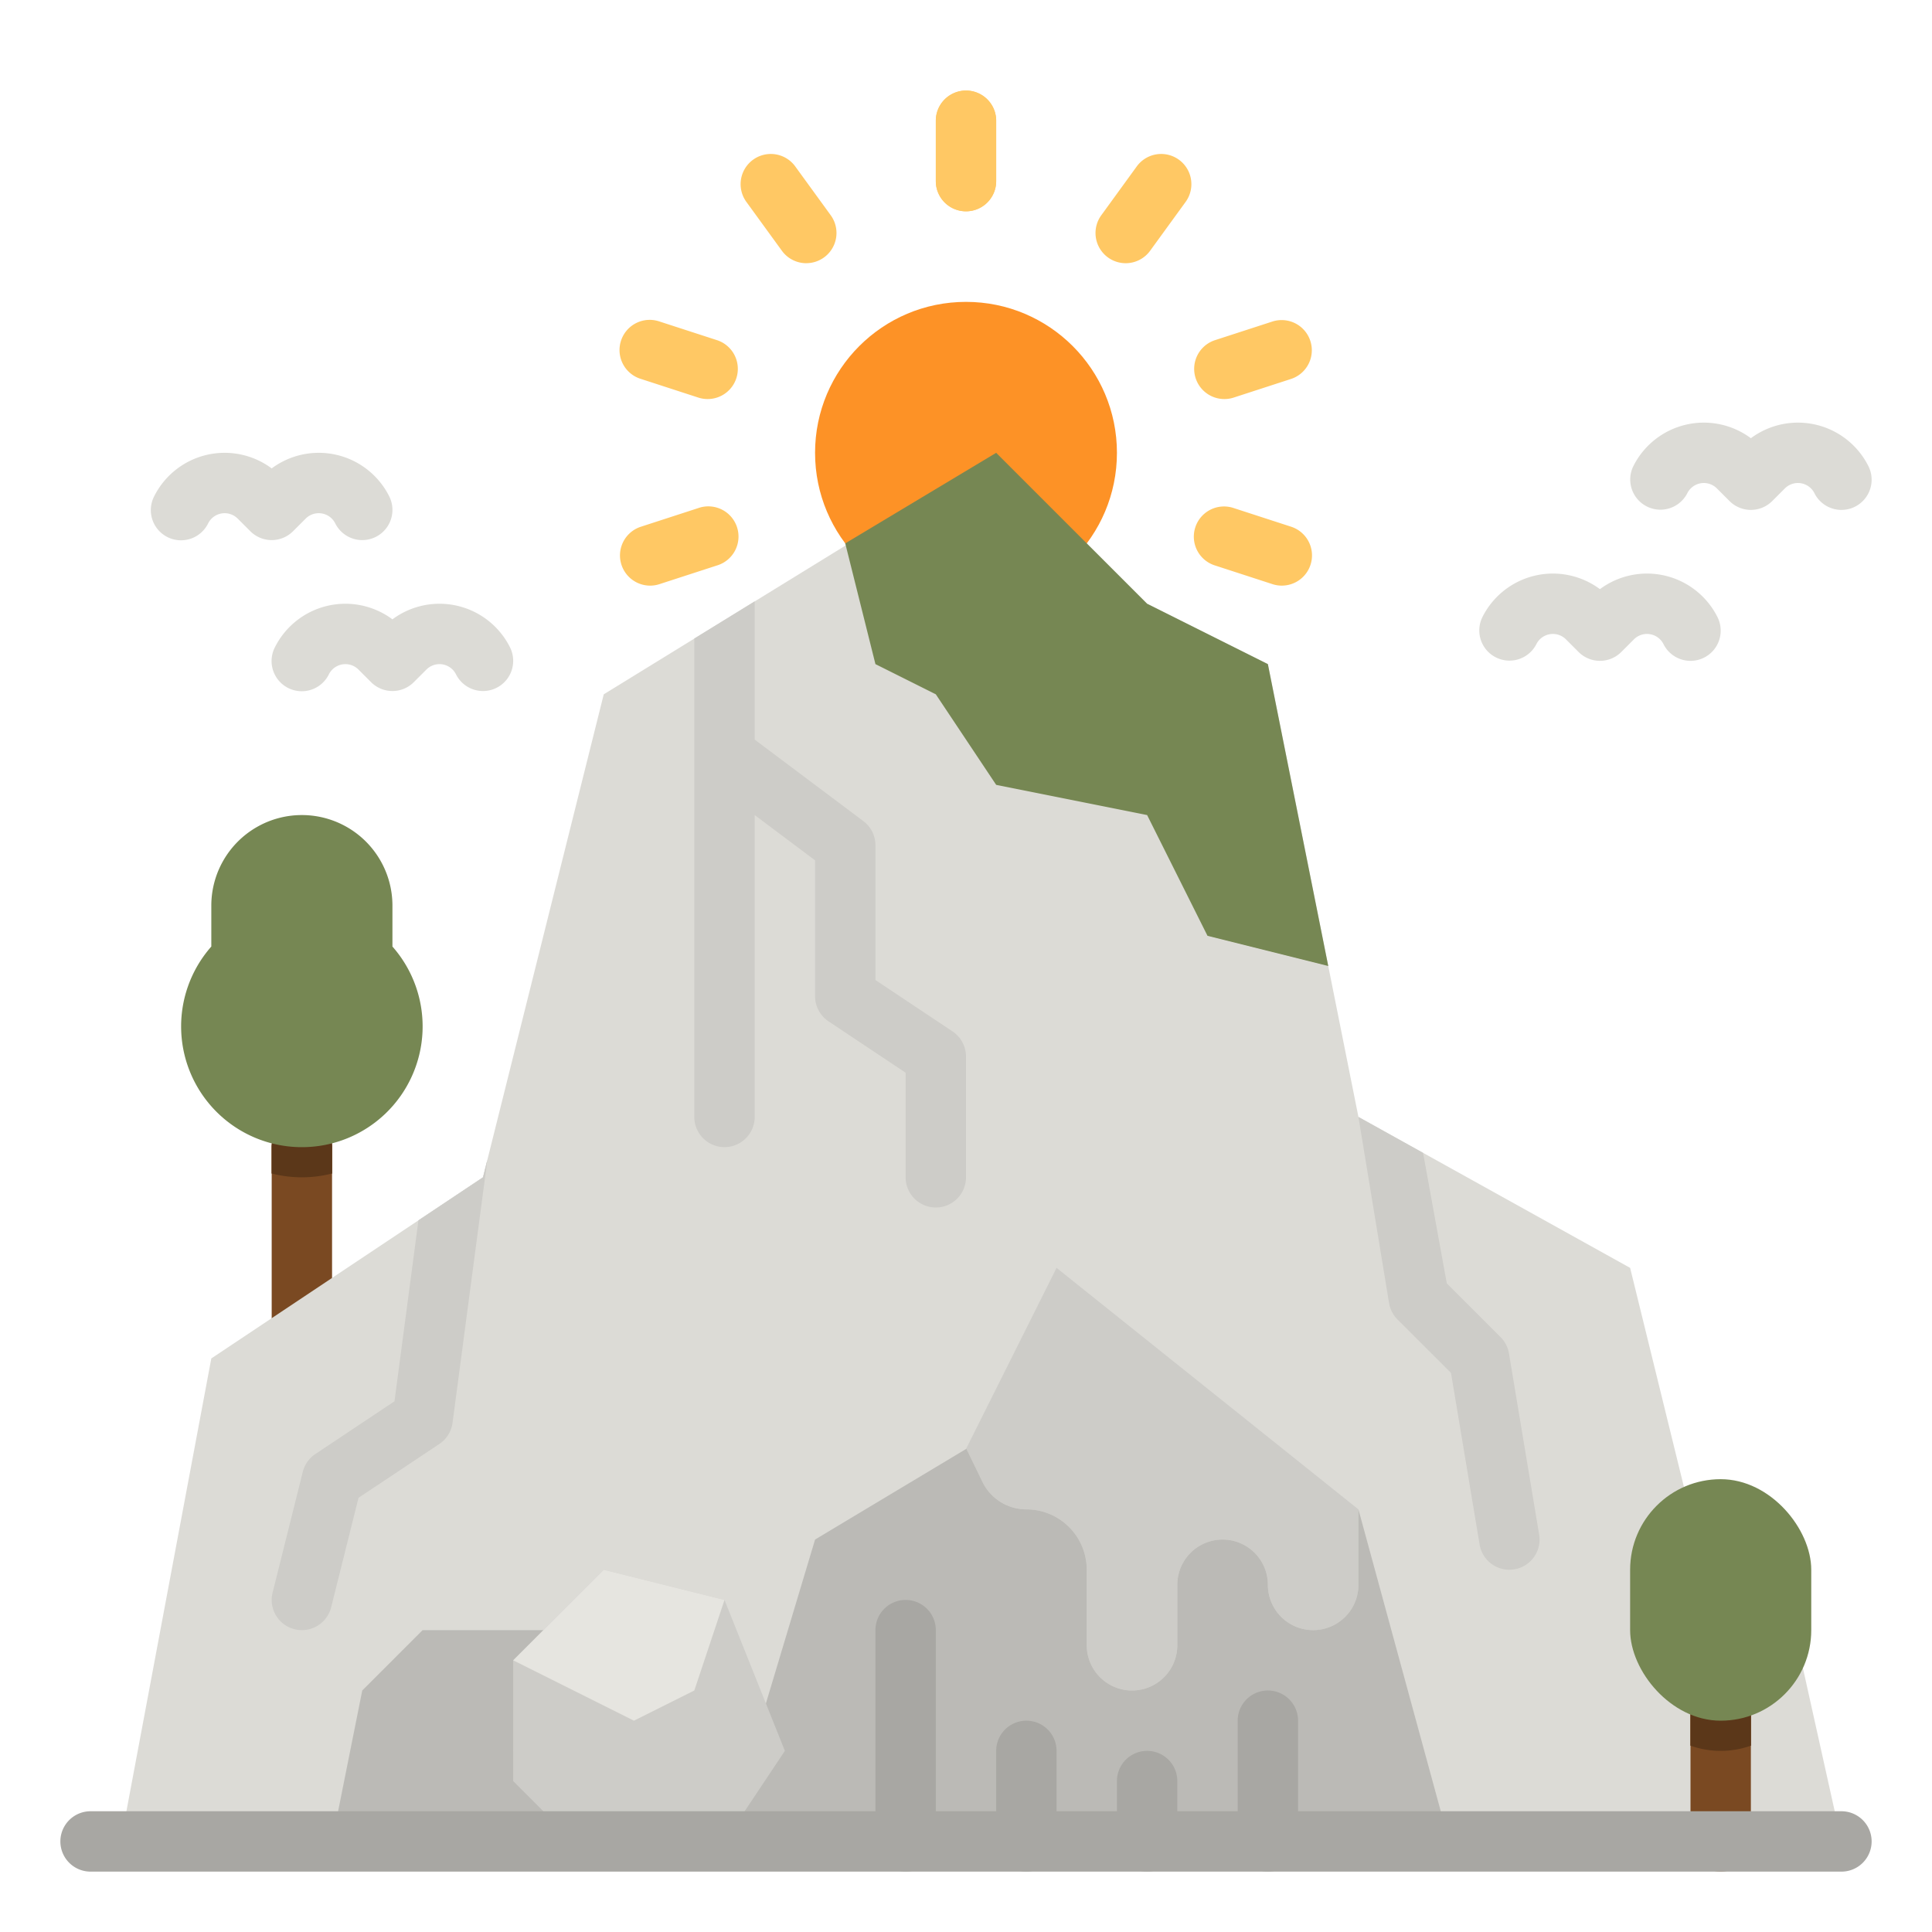 <svg height="512" viewBox="0 0 512 512" width="512" xmlns="http://www.w3.org/2000/svg"><g id="flat"><path d="m80 365.663a8 8 0 0 1 -8-8v-53.663a8 8 0 0 1 16 0v53.663a8 8 0 0 1 -8 8z" fill="#7a4922"/><path d="m88 304v6.99h-16v-6.99a8 8 0 0 1 16 0z" fill="#7a4922"/><path d="m32 488 24-128 72-48 32-128 104-64 40 40 32 16 24 120 72 40 17.684 72 22.316 8 16 72z" fill="#dcdbd6"/><path d="m129.16 307.37-9.23 69.68a8 8 0 0 1 -3.49 5.61l-21.43 14.28-7.25 29a8 8 0 0 1 -7.75 6.06 8.132 8.132 0 0 1 -1.95-.24 7.994 7.994 0 0 1 -5.82-9.7l8-32a8.037 8.037 0 0 1 3.32-4.72l20.98-13.98 6.35-47.95 17.11-11.41z" fill="#dcdbd6"/><path d="m256 280v32a8 8 0 0 1 -16 0v-27.72l-20.44-13.62a8.033 8.033 0 0 1 -3.56-6.66v-36l-16-12v80a8 8 0 0 1 -16 0v-126.77l16-9.85v36.62l28.8 21.6a8.009 8.009 0 0 1 3.2 6.4v35.72l20.44 13.62a8.033 8.033 0 0 1 3.56 6.66z" fill="#dcdbd6"/><path d="m272 400a16 16 0 0 1 16 16v20a12 12 0 0 0 24 0v-16a12 12 0 0 1 24 0 12 12 0 0 0 24 0v-20l-80-64-23.931 47.862 4.353 8.983a12.945 12.945 0 0 0 11.578 7.155z" fill="#cdccc8"/><path d="m360 400v20a12 12 0 0 1 -24 0 12 12 0 0 0 -24 0v16a12 12 0 0 1 -24 0v-20a16 16 0 0 0 -16-16 12.945 12.945 0 0 1 -11.578-7.155l-4.353-8.983-.069.138-40 24-24 80h192z" fill="#bbbab6"/><path d="m129.16 307.37-9.23 69.68a8 8 0 0 1 -3.49 5.61l-21.43 14.28-7.25 29a8 8 0 0 1 -7.75 6.06 8.132 8.132 0 0 1 -1.95-.24 7.994 7.994 0 0 1 -5.82-9.7l8-32a8.037 8.037 0 0 1 3.32-4.72l20.98-13.98 6.35-47.95 17.11-11.41z" fill="#cdccc8"/><path d="m360 296 17.13 9.52 6.29 34.59 14.24 14.23a7.975 7.975 0 0 1 2.23 4.34l8 48a8 8 0 0 1 -6.57 9.21 8.624 8.624 0 0 1 -1.33.11 8 8 0 0 1 -7.88-6.68l-7.58-45.48-14.19-14.18a8 8 0 0 1 -2.21-4.23z" fill="#cdccc8"/><path d="m256 280v32a8 8 0 0 1 -16 0v-27.72l-20.44-13.62a8.033 8.033 0 0 1 -3.56-6.66v-36l-16-12v80a8 8 0 0 1 -16 0v-126.77l16-9.85v36.62l28.8 21.6a8.009 8.009 0 0 1 3.2 6.4v35.72l20.44 13.62a8.033 8.033 0 0 1 3.56 6.66z" fill="#cdccc8"/><path d="m148 432h-36l-16 16-8 40h64l-16-24z" fill="#bbbab6"/><path d="m240 496a8 8 0 0 1 -8-8v-56a8 8 0 0 1 16 0v56a8 8 0 0 1 -8 8z" fill="#a8a7a3"/><path d="m272 496a8 8 0 0 1 -8-8v-24a8 8 0 0 1 16 0v24a8 8 0 0 1 -8 8z" fill="#a8a7a3"/><path d="m304 496a8 8 0 0 1 -8-8v-16a8 8 0 0 1 16 0v16a8 8 0 0 1 -8 8z" fill="#a8a7a3"/><path d="m336 496a8 8 0 0 1 -8-8v-32a8 8 0 0 1 16 0v32a8 8 0 0 1 -8 8z" fill="#a8a7a3"/><path d="m456 496a8 8 0 0 1 -8-8v-40a8 8 0 0 1 16 0v40a8 8 0 0 1 -8 8z" fill="#7a4922"/><path d="m464 448v14.62a23.878 23.878 0 0 1 -16 0v-14.62a8 8 0 0 1 16 0z" fill="#7a4922"/><path d="m88 304v6.99a32.188 32.188 0 0 1 -16 0v-6.99a8 8 0 0 1 16 0z" fill="#5b3719"/><path d="m448.006 175.131a8 8 0 0 1 -7.161-4.424 4.893 4.893 0 0 0 -7.838-1.271l-3.35 3.35a8 8 0 0 1 -11.314 0l-3.351-3.35a4.893 4.893 0 0 0 -7.837 1.271 8 8 0 0 1 -14.31-7.156 20.889 20.889 0 0 1 31.155-7.419 20.889 20.889 0 0 1 31.155 7.419 8 8 0 0 1 -7.149 11.58z" fill="#dcdbd6"/><path d="m128.006 183.131a8 8 0 0 1 -7.161-4.424 4.893 4.893 0 0 0 -7.838-1.271l-3.35 3.35a8 8 0 0 1 -11.314 0l-3.351-3.35a4.893 4.893 0 0 0 -7.837 1.271 8 8 0 1 1 -14.31-7.156 20.889 20.889 0 0 1 31.155-7.419 20.889 20.889 0 0 1 31.155 7.419 8 8 0 0 1 -7.149 11.58z" fill="#dcdbd6"/><path d="m488.006 135.131a8 8 0 0 1 -7.161-4.424 4.893 4.893 0 0 0 -7.838-1.271l-3.35 3.35a8 8 0 0 1 -11.314 0l-3.351-3.35a4.893 4.893 0 0 0 -7.837 1.271 8 8 0 0 1 -14.31-7.156 20.889 20.889 0 0 1 31.155-7.419 20.889 20.889 0 0 1 31.155 7.419 8 8 0 0 1 -7.149 11.58z" fill="#dcdbd6"/><path d="m96.006 143.131a8 8 0 0 1 -7.161-4.424 4.893 4.893 0 0 0 -7.838-1.271l-3.35 3.35a8 8 0 0 1 -11.314 0l-3.351-3.35a4.893 4.893 0 0 0 -7.837 1.271 8 8 0 1 1 -14.31-7.156 20.889 20.889 0 0 1 31.155-7.419 20.889 20.889 0 0 1 31.155 7.419 8 8 0 0 1 -7.149 11.58z" fill="#dcdbd6"/><circle cx="256" cy="120" fill="#fd9226" r="40"/><g fill="#ffc864"><path d="m256 56a8 8 0 0 1 -8-8v-16a8 8 0 0 1 16 0v16a8 8 0 0 1 -8 8z"/><path d="m256 56a8 8 0 0 1 -8-8v-16a8 8 0 0 1 16 0v16a8 8 0 0 1 -8 8z"/><path d="m213.687 69.752a7.987 7.987 0 0 1 -6.479-3.3l-9.408-12.943a8 8 0 0 1 12.946-9.409l9.405 12.945a8 8 0 0 1 -6.464 12.7z"/><path d="m187.526 105.753a7.985 7.985 0 0 1 -2.473-.394l-15.218-4.944a8 8 0 1 1 4.943-15.215l15.222 4.943a8 8 0 0 1 -2.47 15.61z"/><path d="m172.305 155.2a8 8 0 0 1 -2.47-15.61l15.218-4.944a8 8 0 1 1 4.947 15.211l-15.222 4.943a8.013 8.013 0 0 1 -2.473.4z"/><path d="m339.7 155.2a8.013 8.013 0 0 1 -2.473-.393l-15.227-4.95a8 8 0 1 1 4.943-15.216l15.218 4.944a8 8 0 0 1 -2.47 15.61z"/><path d="m324.474 105.753a8 8 0 0 1 -2.474-15.61l15.222-4.943a8 8 0 0 1 4.943 15.217l-15.218 4.944a7.985 7.985 0 0 1 -2.473.392z"/><path d="m298.313 69.752a8 8 0 0 1 -6.464-12.7l9.405-12.952a8 8 0 0 1 12.946 9.409l-9.405 12.944a7.991 7.991 0 0 1 -6.482 3.299z"/></g><path d="m224 144 8 32 16 8 16 24 40 8 16 32 32 8-16-80-32-16-40-40z" fill="#768753"/><path d="m464 448v14.62a23.878 23.878 0 0 1 -16 0v-14.62a8 8 0 0 1 16 0z" fill="#5b3719"/><path d="m104 250.845v-10.845a24 24 0 0 0 -48 0v10.845a32 32 0 1 0 48 0z" fill="#768753"/><rect fill="#768753" height="64" rx="24" width="48" x="432" y="392"/><path d="m160 416-24 24v32l16 16h40l16-24-16-40z" fill="#cdccc8"/><path d="m136 440 32 16 16-8 8-24-32-8z" fill="#e6e5e0"/><path d="m488 496h-464a8 8 0 0 1 0-16h464a8 8 0 0 1 0 16z" fill="#a8a7a3"/></g></svg>